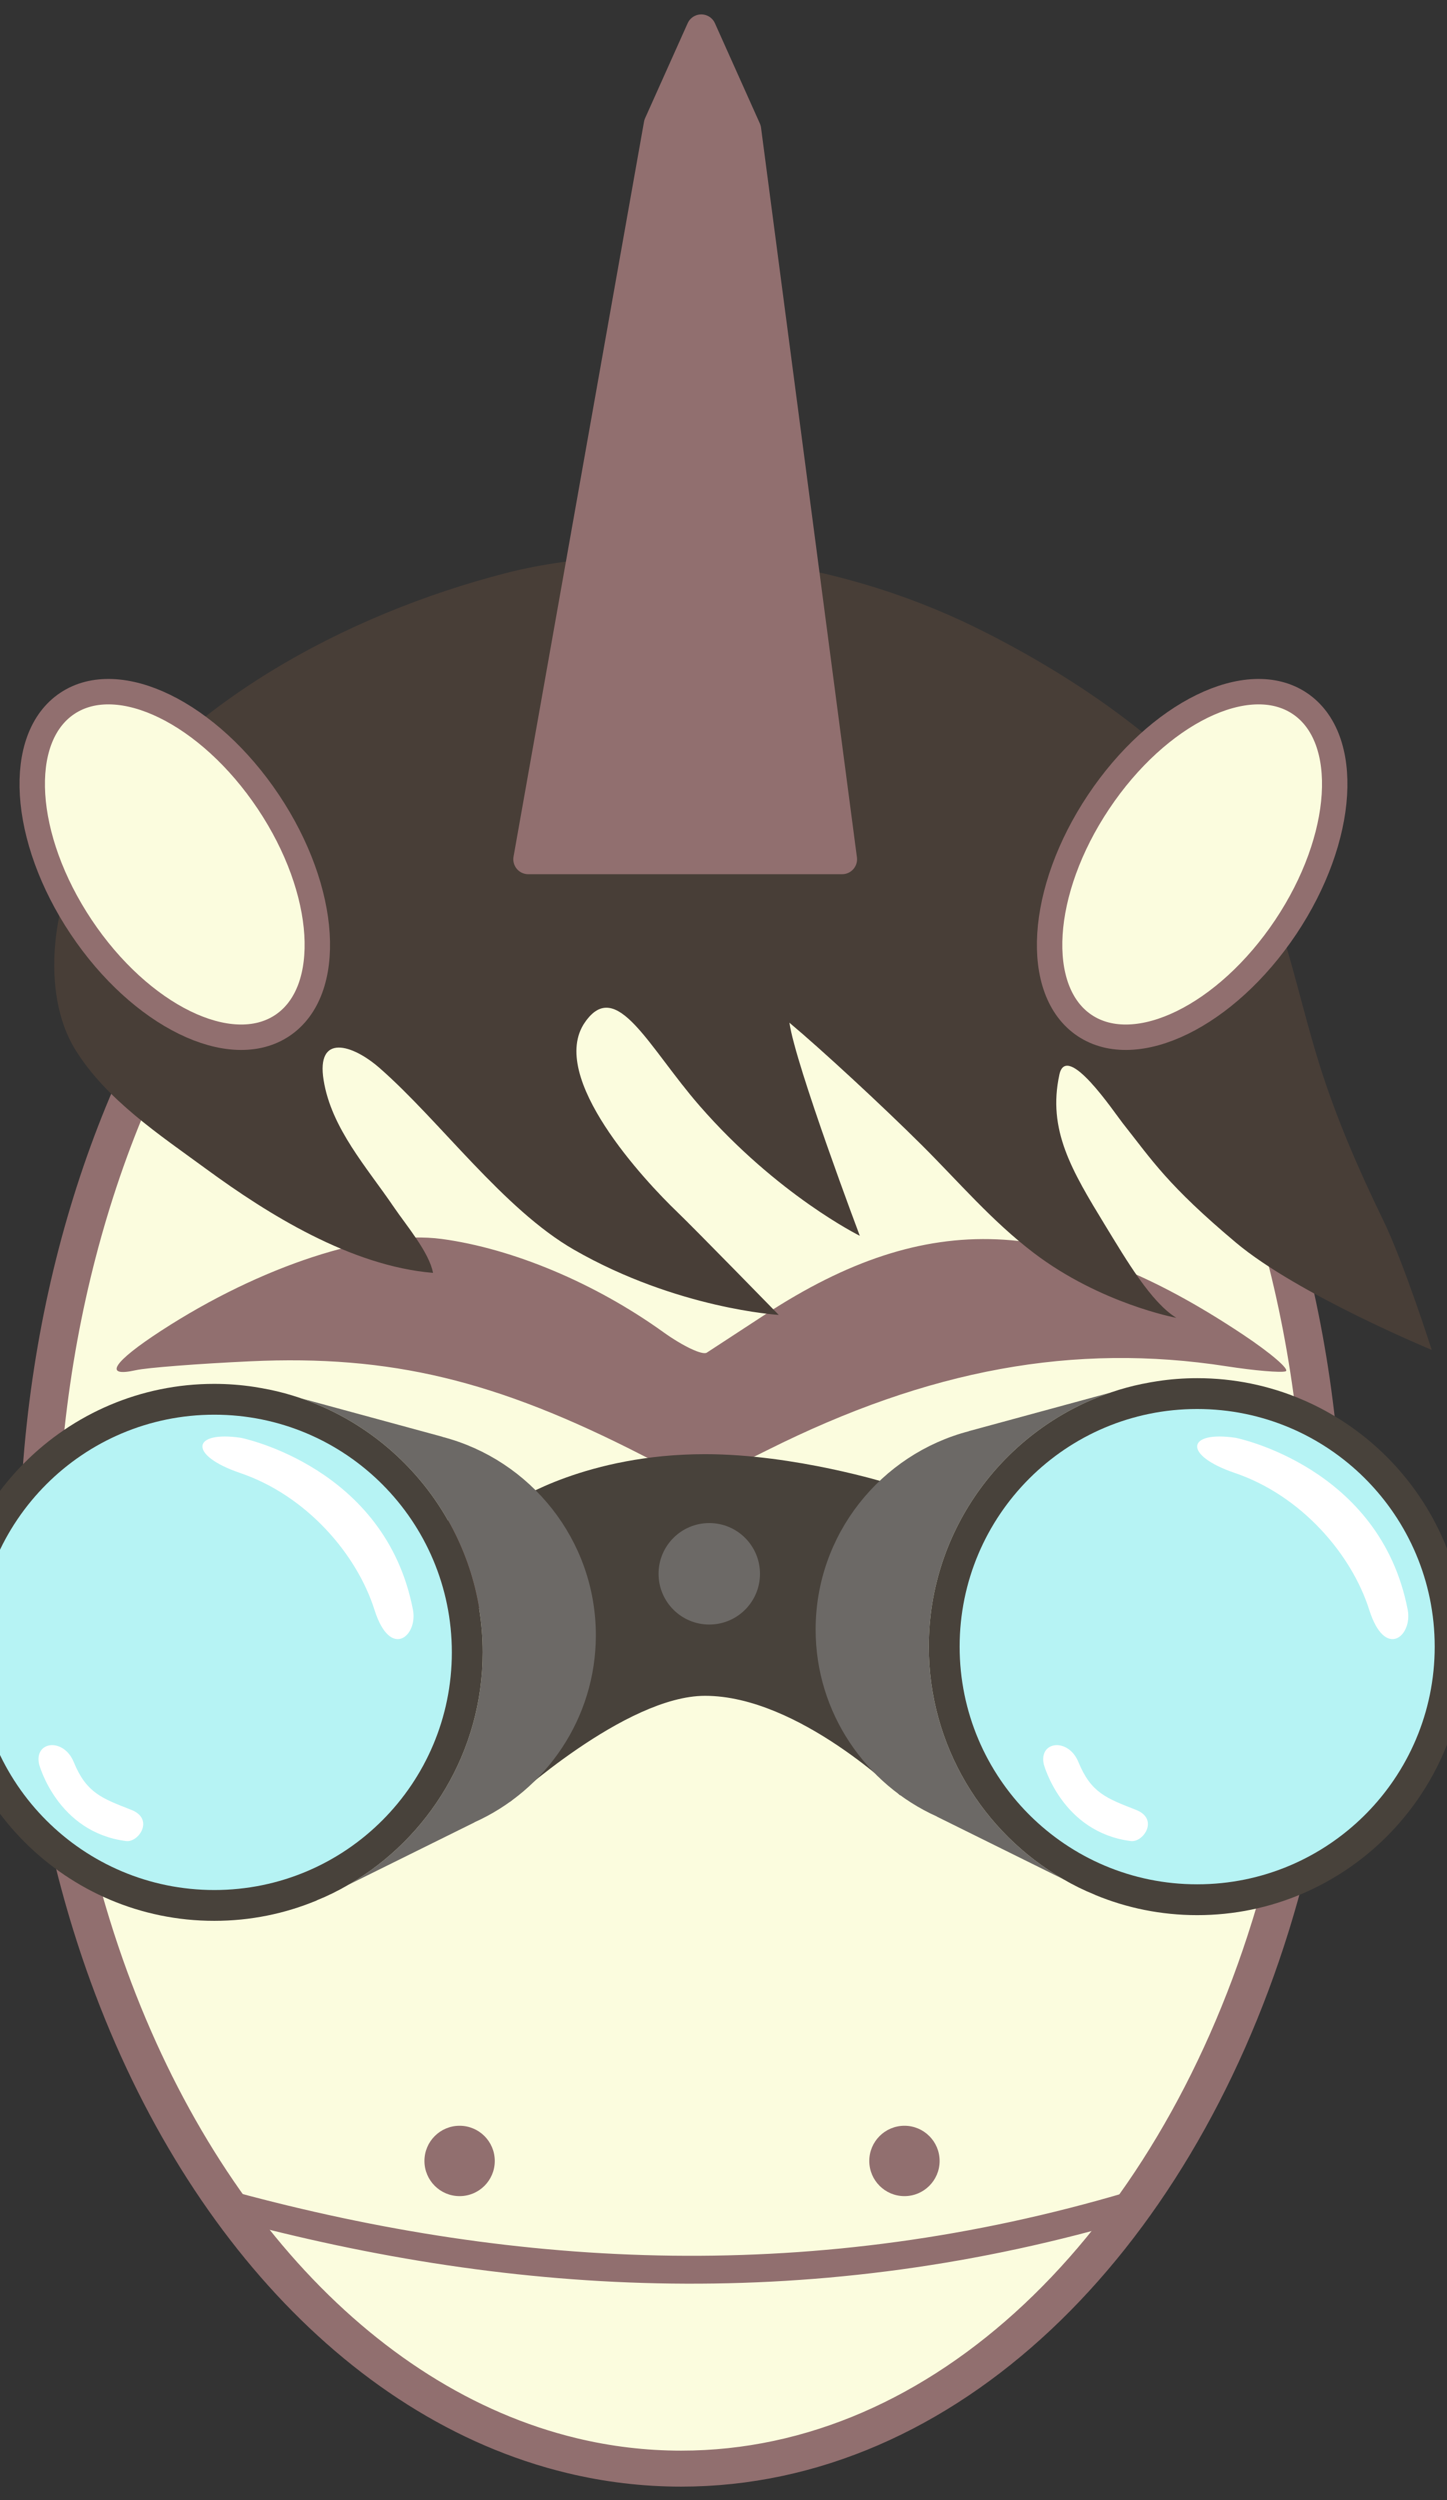 <?xml version="1.0" encoding="UTF-8" standalone="no"?>
<!-- Created with Inkscape (http://www.inkscape.org/) -->

<svg
   xmlns:dc="http://purl.org/dc/elements/1.1/"
   xmlns:cc="http://creativecommons.org/ns#"
   xmlns:rdf="http://www.w3.org/1999/02/22-rdf-syntax-ns#"
   xmlns:svg="http://www.w3.org/2000/svg"
   xmlns="http://www.w3.org/2000/svg"
   xmlns:sodipodi="http://sodipodi.sourceforge.net/DTD/sodipodi-0.dtd"
   xmlns:inkscape="http://www.inkscape.org/namespaces/inkscape"
   version="1.1"
   id="svg2"
   xml:space="preserve"
   width="569.577"
   height="983.566"
   viewBox="0 0 569.577 983.566"
   sodipodi:docname="unibrowser_icon_binoculars.svg"
   inkscape:version="0.92.4 (5da689c313, 2019-01-14)"
   inkscape:export-filename="C:\Google Drive\GitHub\unibrowser\raw\unibrowser_icon.png"
   inkscape:export-xdpi="179.98178"
   inkscape:export-ydpi="179.98178"><rect x="0" y="0" width="569.577" height="983.566" fill="#333333" stroke="none"/><defs
     id="defs6"><inkscape:path-effect
       effect="skeletal"
       id="path-effect867"
       is_visible="true"
       pattern="M 0,5 C 0,2.24 2.24,0 5,0 7.76,0 10,2.24 10,5 10,7.76 7.76,10 5,10 2.24,10 0,7.76 0,5 Z"
       copytype="single_stretched"
       prop_scale="1"
       scale_y_rel="false"
       spacing="0"
       normal_offset="0"
       tang_offset="0"
       prop_units="false"
       vertical_pattern="false"
       fuse_tolerance="0" /><inkscape:path-effect
       effect="spiro"
       id="path-effect865"
       is_visible="true" /><marker
       inkscape:stockid="Arrow2Sstart"
       orient="auto"
       refY="0"
       refX="0"
       id="Arrow2Sstart"
       style="overflow:visible"
       inkscape:isstock="true"><path
         id="path1341"
         style="fill:#000000;fill-opacity:1;fill-rule:evenodd;stroke:#000000;stroke-width:0.625;stroke-linejoin:round;stroke-opacity:1"
         d="M 8.719,4.034 -2.207,0.016 8.719,-4.002 c -1.745,2.372 -1.735,5.617 -6e-7,8.035 z"
         transform="matrix(0.3,0,0,0.3,-0.69,0)"
         inkscape:connector-curvature="0" /></marker></defs><sodipodi:namedview
     pagecolor="#ffffff"
     bordercolor="#666666"
     borderopacity="1"
     objecttolerance="10"
     gridtolerance="10"
     guidetolerance="10"
     inkscape:pageopacity="1"
     inkscape:pageshadow="2"
     inkscape:window-width="1920"
     inkscape:window-height="1001"
     id="namedview4"
     showgrid="false"
     showguides="false"
     inkscape:zoom="0.1767767"
     inkscape:cx="-1721.0598"
     inkscape:cy="-307.16225"
     inkscape:window-x="-9"
     inkscape:window-y="-9"
     inkscape:window-maximized="1"
     inkscape:current-layer="g12"
     fit-margin-left="5"
     fit-margin-top="5"
     fit-margin-right="5"
     fit-margin-bottom="5" /><g
     id="g10"
     inkscape:groupmode="layer"
     inkscape:label="ink_ext_XXXXXX"
     transform="matrix(1.333,0,0,-1.333,-1119.942,2679.293)"><g
       id="g12"
       transform="scale(0.1)"><g
         id="g294"
         transform="matrix(1.113,0,0,1.051,0,1022.887)"
         style="stroke:#916f6f;stroke-width:101.053;stroke-miterlimit:4;stroke-dasharray:none;stroke-opacity:1"><path
           d="m 11061.4,13759.4 c 0,-361.5 -50.6,-705.4 -142,-1016.9 -263.5,-896.9 -864.5,-1523.7 -1563.58,-1523.7 -98.58,0 -195.21,12.464 -289.218,36.391 -572.655,145.753 -1048.009,716.883 -1274.232,1487.309 -91.43,311.5 -142.2,655.4 -142.2,1016.9 0,1403.1 763.72,2540.6 1705.65,2540.6 941.98,0 1705.58,-1137.5 1705.58,-2540.6"
           style="fill:#fbfcde;fill-opacity:1;fill-rule:nonzero;stroke:#916f6f;stroke-width:101.053;stroke-miterlimit:4;stroke-dasharray:none;stroke-opacity:1"
           id="path296"
           inkscape:connector-curvature="0"
           sodipodi:nodetypes="ccsscssc" /></g><g
         id="g298"
         transform="scale(1.117)" /><path
         d="m 11176.3,13721.9 c 0,-57.3 -46.6,-103.8 -103.8,-103.8 -57.4,0 -103.9,46.5 -103.9,103.8 0,57.4 46.5,103.9 103.9,103.9 57.2,0 103.8,-46.5 103.8,-103.9"
         style="fill:#916f6f;fill-opacity:1;fill-rule:nonzero;stroke:none"
         id="path316"
         inkscape:connector-curvature="0" /><path
         d="m 9862.71,13721.9 c 0,-57.3 -46.53,-103.8 -103.87,-103.8 -57.35,0 -103.83,46.5 -103.83,103.8 0,57.4 46.48,103.9 103.83,103.9 57.34,0 103.87,-46.5 103.87,-103.9"
         style="fill:#916f6f;fill-opacity:1;fill-rule:nonzero;stroke:none"
         id="path318"
         inkscape:connector-curvature="0" /><g
         id="g380"
         transform="scale(1.111)" /><path
         style="opacity:1;fill:#916f6f;fill-opacity:1;stroke:none;stroke-width:685.714;stroke-opacity:1"
         d="m 10299.417,15804.158 c -433.623,222.476 -744.778,297.065 -1159.099,277.851 -153.214,-7.105 -305.089,-18.895 -337.5,-26.201 -97.176,-21.903 -67.785,23.782 75,116.576 293.521,190.755 622.562,298.362 827.865,270.738 210.125,-28.273 452.968,-130.256 654.503,-274.863 58.071,-41.668 115.928,-69.003 128.572,-60.745 12.643,8.258 90.488,59.107 172.988,112.999 479.85,313.453 874.106,296.855 1409.931,-59.361 83.092,-55.24 139.886,-104.167 126.208,-108.726 -13.679,-4.56 -91.932,2.114 -173.895,14.832 -449.849,69.796 -879.709,-8.62 -1356.458,-247.45 -102.89,-51.543 -194.497,-93.24 -203.572,-92.66 -9.075,0.578 -83.12,35.234 -164.544,77.01 z"
         id="path2283-9"
         inkscape:connector-curvature="0" /><path
         style="fill:#000000;fill-opacity:0;stroke:#916f6f;stroke-width:82.314;stroke-linecap:butt;stroke-linejoin:miter;stroke-miterlimit:4;stroke-dasharray:none;stroke-opacity:1"
         d="m 9082.66,13591.124 c 853.142,-231.102 1733.661,-275.322 2660.985,0"
         id="path853"
         inkscape:connector-curvature="0"
         sodipodi:nodetypes="cc" /><g
         id="g368"
         transform="matrix(1.133,0,0,1.078,0,898.918)"
         style="fill:#483e37"><path
           d="m 7611.62,14937.8 c 81.08,-137.5 218.81,-232.5 342.87,-328 159.01,-122.3 375.16,-264.4 589.51,-283.2 -9.93,56.3 -69.94,130.4 -102.18,180.2 -69.98,108.4 -162.66,215.3 -182.95,347.3 -19.77,128.6 75,98.7 146.37,32.9 157.49,-145 322.7,-386.4 506.32,-497.1 268.66,-162 533.53,-178.4 533.53,-178.4 0,0 -221.2,238.2 -264.87,282.1 -83.02,83.7 -338.98,370.1 -240.16,519.2 81.96,123.9 164.55,-66.8 298.3,-228.3 203.11,-245.1 417.95,-356.4 417.95,-356.4 0,0 -167.37,466.6 -183.43,583.4 85.05,-74.8 242.19,-227.7 344.98,-335.1 96.17,-100.6 182.44,-207.7 291.84,-295.2 173.9,-138.9 370,-177.4 371.6,-177.7 -66,42.8 -129.7,157.3 -185.6,253.4 -87.4,150.6 -150.5,261.1 -119.2,412.6 19,91.8 143.2,-104.1 165.1,-133.1 76.8,-102 116.7,-169.5 295.2,-327.1 160.2,-141.5 510.1,-293.6 510.1,-293.6 0,0 -71.9,237.5 -127.4,357.3 -63.8,137.8 -121.7,278.3 -165.2,424 -57.8,194 -96.1,416.7 -180.6,579.5 -128.1,246.7 -434.3,471.5 -714.59,616.6 -187.22,96.8 -402.59,164.1 -612.84,186.4 -193.14,20.5 -423.5,14 -611.93,-36.9 -417.1,-112.7 -859.31,-361.6 -1090.6,-739.2 -90.1,-147.2 -125,-408.2 -32.12,-565.6"
           style="fill:#483e37;fill-opacity:1;fill-rule:nonzero;stroke:none"
           id="path370"
           inkscape:connector-curvature="0" /></g><g
         id="g376"
         transform="scale(1.112)"
         style="stroke:#916f6f;stroke-width:67.474;stroke-miterlimit:4;stroke-dasharray:none;stroke-opacity:1"><path
           d="m 10969.8,15614.8 c -157.7,-235.9 -396.8,-352.9 -534.1,-261.3 -137.3,91.8 -120.7,357.5 37.1,593.5 157.7,236.1 396.9,353 534.1,261.3 137.2,-91.8 120.6,-357.5 -37.1,-593.5"
           style="fill:#fbfcde;fill-opacity:1;fill-rule:nonzero;stroke:#916f6f;stroke-width:67.474;stroke-miterlimit:4;stroke-dasharray:none;stroke-opacity:1"
           id="path378"
           inkscape:connector-curvature="0" /></g><g
         id="g392"
         transform="scale(1.112)"
         style="stroke:#916f6f;stroke-width:67.474;stroke-miterlimit:4;stroke-dasharray:none;stroke-opacity:1"><path
           d="m 7771.05,15614.8 c 157.72,-235.9 396.82,-352.9 534.11,-261.3 137.27,91.8 120.66,357.5 -37.09,593.5 -157.75,236.1 -396.85,353 -534.05,261.3 -137.26,-91.8 -120.66,-357.5 37.03,-593.5"
           style="fill:#fbfcde;fill-opacity:1;fill-rule:nonzero;stroke:#916f6f;stroke-width:67.474;stroke-miterlimit:4;stroke-dasharray:none;stroke-opacity:1"
           id="path394"
           inkscape:connector-curvature="0" /></g><path
         style="fill:#916f6f;stroke:#916f6f;stroke-width:88.273;stroke-linecap:round;stroke-linejoin:round;stroke-miterlimit:4;stroke-dasharray:none;stroke-opacity:1"
         d="m 9961.581,17563.717 h 926.756 l -283.175,2153.583 -132.627,295.768 -125.669,-280.247 z"
         id="path2335"
         inkscape:connector-curvature="0" /><g
         transform="matrix(15.182,0,0,15.182,4348.736,8415.431)"
         id="g1215"><g
           id="g936"
           transform="matrix(1.118,0,0,1.118,-47.74,-55.039)"><g
             id="g42"
             transform="translate(369.003,466.665)"><path
               d="m 0,0 c 0,-4.961 -2.547,-8.98 -5.689,-8.98 -3.14,0 -5.686,4.019 -5.686,8.98 0,4.959 2.546,8.979 5.686,8.979 C -2.547,8.979 0,4.959 0,0"
               style="fill:#6a3018;fill-opacity:1;fill-rule:nonzero;stroke:none"
               id="path44"
               inkscape:connector-curvature="0" /></g><g
             id="g46"
             transform="translate(437.54,463.672)"><path
               d="m 0,0 c 0,-4.958 -2.548,-8.979 -5.689,-8.979 -3.139,0 -5.686,4.021 -5.686,8.979 0,4.957 2.547,8.98 5.686,8.98 C -2.548,8.98 0,4.957 0,0"
               style="fill:#6a3018;fill-opacity:1;fill-rule:nonzero;stroke:none"
               id="path48"
               inkscape:connector-curvature="0" /></g><g
             id="g174"
             transform="matrix(1,0,0,0.967,370.177,424.294)"><path
               sodipodi:nodetypes="csccscc"
               d="M 0,0 C 0,0 20.088,19.081 33.964,19.081 50.271,19.081 67.931,1.16 67.931,1.16 l -1.977,56.097 c 0,0 -16.352,5.276 -31.99,5.276 C 13.415,62.533 1.083,54.151 1.083,54.151 Z"
               style="fill:#48423b;fill-opacity:1;fill-rule:nonzero;stroke:none"
               id="path176"
               inkscape:connector-curvature="0" /></g><g
             id="g178"
             transform="translate(385.144,453.276)"><path
               d="m 0,0 c 0,-14.474 -8.703,-26.949 -21.122,-32.524 v -0.018 l -21.926,-10.847 c 13.956,8.079 23.355,23.179 23.355,40.422 0,20.461 -13.242,37.903 -31.63,44.174 L -26.68,34.506 V 34.488 C -11.365,30.504 0,16.564 0,0"
               style="fill:#6c6966;fill-opacity:1;fill-rule:nonzero;stroke:none"
               id="path180"
               inkscape:connector-curvature="0" /></g><g
             id="g182"
             transform="translate(365.451,450.309)"><path
               d="m 0,0 c 0,-17.243 -9.399,-32.343 -23.355,-40.422 -1.77,-1.036 -3.61,-1.947 -5.522,-2.715 -0.019,-0.038 -0.037,-0.038 -0.054,-0.038 -5.468,-2.267 -11.472,-3.519 -17.763,-3.519 -25.732,0 -46.676,20.943 -46.676,46.694 0,25.733 20.944,46.677 46.676,46.677 2.359,0 4.647,-0.179 6.898,-0.519 0.804,-0.125 1.626,-0.269 2.412,-0.429 0.108,-0.018 0.196,-0.035 0.287,-0.053 1.822,-0.375 3.591,-0.858 5.325,-1.448 0.053,-0.017 0.106,-0.035 0.142,-0.054 C -13.242,37.902 0,20.461 0,0"
               style="fill:#48423b;fill-opacity:1;fill-rule:nonzero;stroke:none"
               id="path184"
               inkscape:connector-curvature="0" /></g><g
             id="g186"
             transform="translate(360.09,450.301)"><path
               d="m 0,0 c 0,-22.823 -18.501,-41.326 -41.324,-41.326 -22.823,0 -41.325,18.503 -41.325,41.326 0,22.822 18.502,41.324 41.325,41.324 C -18.501,41.324 0,22.822 0,0"
               style="fill:#b6f3f4;fill-opacity:1;fill-rule:nonzero;stroke:none"
               id="path188"
               inkscape:connector-curvature="0" /></g><g
             id="g190"
             transform="translate(423.379,454.267)"><path
               d="m 0,0 c 0,-14.475 8.703,-26.948 21.121,-32.524 v -0.018 l 21.927,-10.847 c -13.956,8.077 -23.356,23.178 -23.356,40.422 0,20.462 13.242,37.902 31.631,44.174 L 26.68,34.506 V 34.489 C 11.365,30.504 0,16.564 0,0"
               style="fill:#6c6966;fill-opacity:1;fill-rule:nonzero;stroke:none"
               id="path192"
               inkscape:connector-curvature="0" /></g><g
             id="g194"
             transform="translate(443.071,451.3)"><path
               d="m 0,0 c 0,-17.245 9.399,-32.345 23.355,-40.422 1.771,-1.038 3.609,-1.948 5.523,-2.715 0.018,-0.038 0.035,-0.038 0.054,-0.038 5.468,-2.268 11.471,-3.519 17.762,-3.519 25.732,0 46.676,20.942 46.676,46.694 0,25.733 -20.944,46.676 -46.676,46.676 -2.36,0 -4.646,-0.177 -6.897,-0.518 -0.805,-0.125 -1.626,-0.268 -2.413,-0.429 -0.108,-0.018 -0.196,-0.035 -0.286,-0.052 -1.823,-0.376 -3.593,-0.86 -5.327,-1.449 -0.052,-0.017 -0.105,-0.036 -0.14,-0.054 C 13.241,37.902 0,20.461 0,0"
               style="fill:#48423b;fill-opacity:1;fill-rule:nonzero;stroke:none"
               id="path196"
               inkscape:connector-curvature="0" /></g><g
             id="g198"
             transform="translate(448.432,451.291)"><path
               d="M 0,0 C 0,-22.822 18.501,-41.324 41.325,-41.324 64.147,-41.324 82.65,-22.822 82.65,0 82.65,22.822 64.147,41.325 41.325,41.325 18.501,41.325 0,22.822 0,0"
               style="fill:#b6f3f4;fill-opacity:1;fill-rule:nonzero;stroke:none"
               id="path200"
               inkscape:connector-curvature="0" /></g><g
             id="g202"
             transform="translate(413.699,463.96)"><path
               d="m 0,0 c 0,-4.873 -3.949,-8.823 -8.822,-8.823 -4.873,0 -8.824,3.95 -8.824,8.823 0,4.872 3.951,8.823 8.824,8.823 C -3.949,8.823 0,4.872 0,0"
               style="fill:#6c6966;fill-opacity:1;fill-rule:nonzero;stroke:none"
               id="path204"
               inkscape:connector-curvature="0" /></g><g
             id="g206"
             transform="translate(323.41,487.603)"><path
               d="m 0,0 c 0,0 25.144,-5.011 29.917,-29.917 0.865,-4.51 -3.923,-8.731 -6.693,0 C 20.14,-20.193 11.38,-10.031 -0.15,-6.114 -9.284,-3.01 -8.559,1.28 0,0"
               style="fill:#ffffff;fill-opacity:1;fill-rule:nonzero;stroke:none"
               id="path208"
               inkscape:connector-curvature="0" /></g><g
             id="g210"
             transform="translate(496.47,487.603)"><path
               d="m 0,0 c 0,0 25.143,-5.011 29.917,-29.917 0.864,-4.51 -3.923,-8.731 -6.693,0 C 20.141,-20.193 11.38,-10.031 -0.151,-6.114 -9.286,-3.01 -8.56,1.28 0,0"
               style="fill:#ffffff;fill-opacity:1;fill-rule:nonzero;stroke:none"
               id="path212"
               inkscape:connector-curvature="0" /></g><g
             id="g214"
             transform="translate(463.065,430.864)"><path
               d="m 0,0 c 0,0 3.133,-11.839 15.149,-13.378 2.174,-0.279 4.967,3.832 0.894,5.43 -5.119,2.009 -7.8,2.926 -10.01,8.307 C 4.285,4.622 -0.861,4.042 0,0"
               style="fill:#ffffff;fill-opacity:1;fill-rule:nonzero;stroke:none"
               id="path216"
               inkscape:connector-curvature="0" /></g><g
             id="g218"
             transform="translate(288.277,430.864)"><path
               d="m 0,0 c 0,0 3.132,-11.839 15.148,-13.378 2.176,-0.279 4.967,3.832 0.894,5.43 -5.119,2.009 -7.8,2.926 -10.008,8.307 C 4.284,4.622 -0.862,4.042 0,0"
               style="fill:#ffffff;fill-opacity:1;fill-rule:nonzero;stroke:none"
               id="path220"
               inkscape:connector-curvature="0" /></g></g></g></g></g></svg>